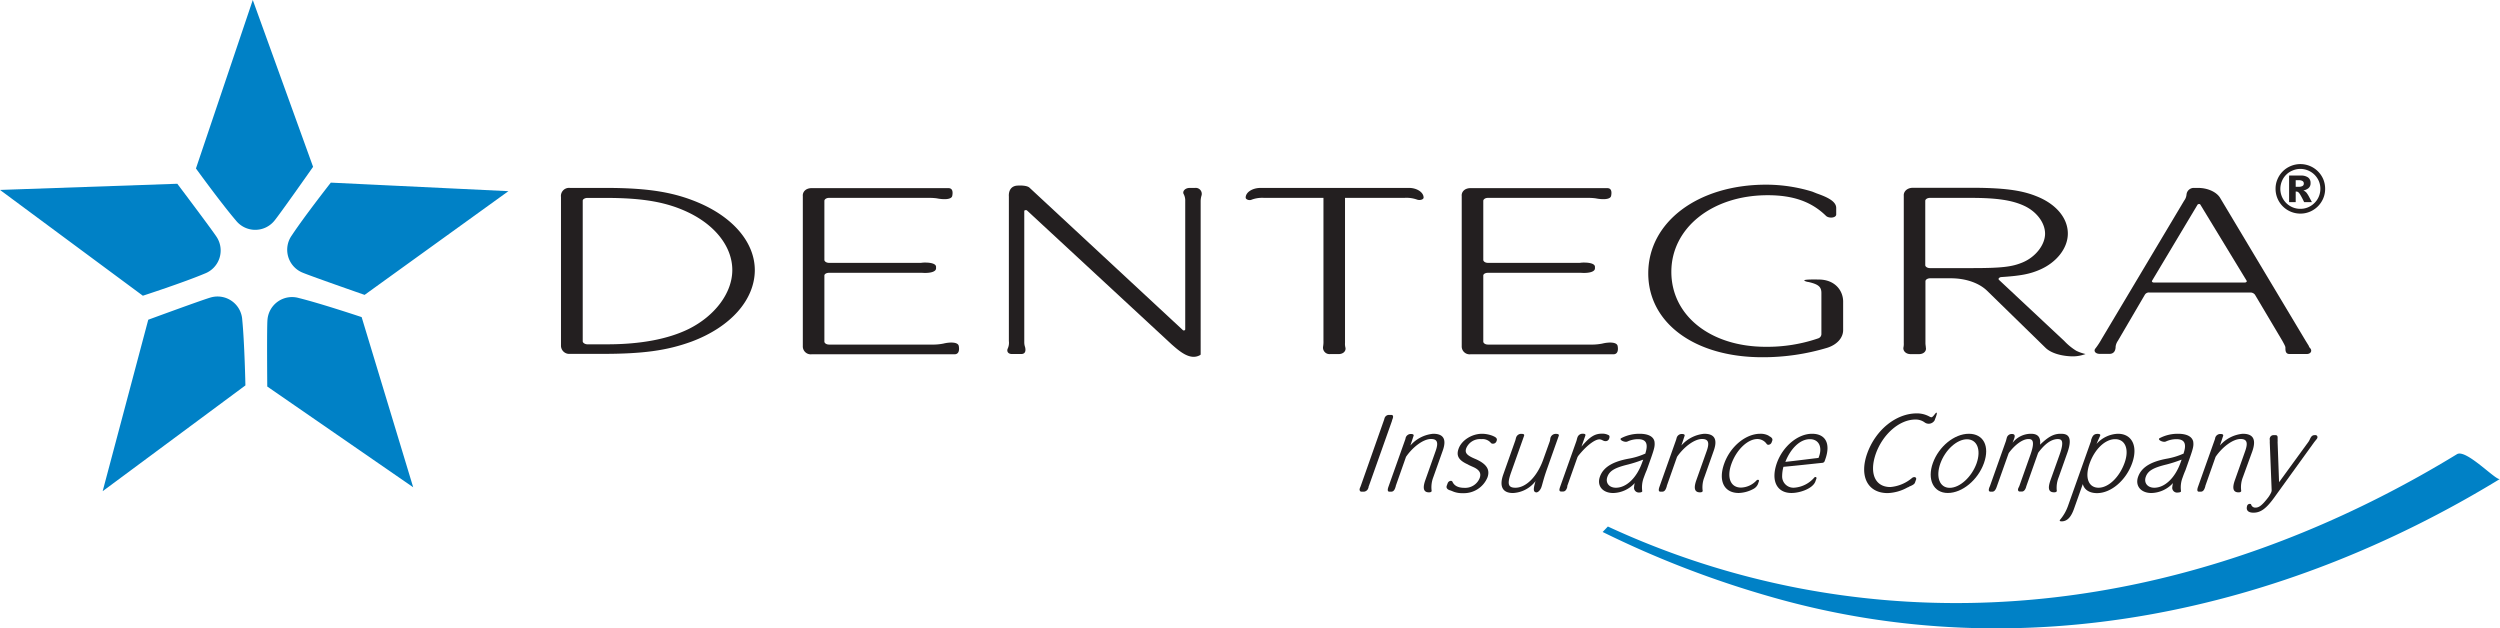 <svg xmlns="http://www.w3.org/2000/svg" viewBox="0 0 685.27 172.24"><title>dentegra-color</title><path d="M56.09,75a6.77,6.77,0,0,0,3.38-9.91C58.5,63.5,48.6,50.37,48.6,50.37L0,52.06l39.16,29S50.28,77.45,56.09,75Z" fill="#0081c6"/><path d="M75.13,60.6c1.24-1.41,10.69-14.87,10.69-14.87L69.29,0,53.71,46.18s6.86,9.47,10.95,14.25A6.76,6.76,0,0,0,75.13,60.6Z" fill="#0081c6"/><path d="M80,64.5a6.78,6.78,0,0,0,2.7,10.13c1.71.79,17.24,6.2,17.24,6.2L139.36,52.4,90.68,50.06S83.46,59.26,80,64.5Z" fill="#0081c6"/><path d="M81.94,81.7a6.75,6.75,0,0,0-8.62,5.93c-.2,1.88-.06,18.32-.06,18.32l40,27.62L99.13,86.92S88,83.2,81.94,81.7Z" fill="#0081c6"/><path d="M57.9,81.5c-1.83.46-17.26,6.14-17.26,6.14l-12.5,47,39.13-29s-.24-11.7-.87-18A6.78,6.78,0,0,0,57.9,81.5Z" fill="#0081c6"/><path d="M673.49,124.49c-54.54,33.3-117.34,48.89-180.67,36.68a225.85,225.85,0,0,1-52.09-16.85l-1.43,1.5A273.44,273.44,0,0,0,486,163.76c68.39,19.46,139.39,4.09,199.25-32.47C684.28,131.9,676,123,673.49,124.49Z" fill="#0081c6"/><path d="M192.19,55.87c-7.07-3.14-14.25-4.36-26.18-4.36H156.2A2.22,2.22,0,0,0,153.77,54V94.65A2.26,2.26,0,0,0,156.2,97H165c11.19,0,17.73-.89,24.49-3.34,10.76-4,17.41-11.47,17.41-19.67C206.86,66.73,201.38,60,192.19,55.87Zm-3.48,34.34c-5.6,2.73-13.09,4.17-22.27,4.17H161c-.63,0-1.27-.41-1.27-.82V55c0-.41.64-.75,1.27-.75h5c10.34,0,16.89,1.16,22.91,4.09,7.39,3.62,11.82,9.49,11.82,15.7S196,86.6,188.71,90.21Z" fill="#231f20"/><path d="M258.59,94.18a14.71,14.71,0,0,1-3.28.27H227.24c-.74,0-1.27-.41-1.27-.82V75.53c0-.4.53-.75,1.27-.75h25.54c1.69.14,3.8-.13,3.8-1.23v-.4c0-1-1.9-1.23-3.48-1.17-.21,0-.42.07-.74.07H227.24c-.74,0-1.27-.41-1.27-.81V55.06c0-.41.53-.82,1.27-.82H254.9a14.54,14.54,0,0,1,1.9.13c1.68.34,4,.42,4.22-.68s.1-2.12-1.06-2.12H222.49c-1.69,0-2.54,1.09-2.43,2.19V94.85a2.17,2.17,0,0,0,2.43,2.26h39.16c1.16,0,1.37-1.09,1.16-2.26S260.28,93.76,258.59,94.18Z" fill="#231f20"/><path d="M327.61,51.51h-1.47c-1.37,0-2.1,1-1.68,1.7a3.74,3.74,0,0,1,.42,1.91V90.28c0,.27-.42.41-.64.21l-42-39c-.53-.55-1.9-.69-3.27-.62-2,.07-2.53,1.64-2.43,3V93.49a3.77,3.77,0,0,1-.31,2.05c-.32.68,0,1.5,1.16,1.5h2.53c1.27,0,1.27-1.09,1.06-1.91a4,4,0,0,1-.22-1.3v-36c0-.2.53-.34.75-.14l39.68,36.74c2.11,1.84,5,4.43,7.71,2.93.21-.07.21-.2.21-.34V55.12a5.46,5.46,0,0,1,.21-1.43A1.64,1.64,0,0,0,327.61,51.51Z" fill="#231f20"/><path d="M368.68,94V54.24h16.26a8.63,8.63,0,0,1,3.48.47c.74.28,1.8,0,1.8-.55,0-1.43-1.8-2.65-4-2.65H345.57c-2.33,0-4.12,1.22-4.12,2.65,0,.55,1.06.89,1.69.55a8.36,8.36,0,0,1,3.37-.47h16.26V93.36a7.9,7.9,0,0,1-.11,1.7,1.78,1.78,0,0,0,1.91,2h2.32c1.37,0,2.11-.89,1.9-1.78A4.32,4.32,0,0,1,368.68,94Z" fill="#231f20"/><path d="M403.09,97.11h39.16c1.16,0,1.38-1.09,1.16-2.26s-2.53-1.09-4.21-.67a14.77,14.77,0,0,1-3.28.27H407.85c-.75,0-1.27-.41-1.27-.82V75.53c0-.4.52-.75,1.27-.75h25.53c1.69.14,3.81-.13,3.81-1.23v-.4c0-1-1.9-1.23-3.49-1.17-.21,0-.42.07-.73.07H407.85c-.75,0-1.27-.41-1.27-.81V55.06c0-.41.52-.82,1.27-.82H435.5a14.29,14.29,0,0,1,1.9.13c1.69.34,4,.42,4.22-.68s.11-2.12-1.06-2.12H403.09c-1.69,0-2.54,1.09-2.42,2.19V94.85A2.16,2.16,0,0,0,403.09,97.11Z" fill="#231f20"/><path d="M498.94,76.63c-3.16-.07-5.49,0-3.8.55a3.6,3.6,0,0,0,.64.13c2.63.62,3.48,1.29,3.48,3V91.65a1.27,1.27,0,0,1-.85,1.09A43,43,0,0,1,484,95.06c-15.1,0-25.87-8.53-25.87-20.55s11.2-21,26.4-21c7,0,12,1.78,15.93,5.6.75.82,2.86.68,2.86-.34V57c0-1.92-2.75-3.07-5.39-4l-1.16-.47a43.14,43.14,0,0,0-12.67-1.91c-18.68,0-32.3,10.24-32.3,24.3,0,13.65,12.78,23,31.25,23a61.08,61.08,0,0,0,17.84-2.6c2.74-.88,4.33-2.79,4.33-4.84V82.56C505.17,79.77,503.16,76.83,498.94,76.63Z" fill="#231f20"/><path d="M567.45,97.66a10,10,0,0,0,4.22-.62,11.6,11.6,0,0,1-2.55-.89,16.08,16.08,0,0,1-3.26-2.66L547.92,76.7c-.32-.35.21-.76.74-.76,5.17-.34,7.7-.81,10.44-2,4.65-2,7.71-5.94,7.71-9.91,0-4.3-3.28-8.19-8.76-10.3-4.12-1.64-9.08-2.26-17.94-2.26H524.38c-1.7,0-2.64,1.1-2.54,2.19V94a4.77,4.77,0,0,1-.1,1.29c-.11.89.64,1.78,2,1.78H526c1.36,0,2.1-.89,1.89-1.78,0-.33-.11-.75-.11-1.29V77.1c0-.47.64-.82,1.27-.82h5.7c4.11,0,7.81,1.31,10,3.49l15.94,15.56C562.17,96.77,564.8,97.51,567.45,97.66Zm-27-24.17H529c-.63,0-1.27-.34-1.27-.83V55.06c0-.48.64-.82,1.27-.82h11.19c7.07,0,11.29.61,14.67,2.18s5.71,4.64,5.71,7.64-2.54,6.35-6.13,7.86C551.5,73.15,548.76,73.49,540.42,73.49Z" fill="#231f20"/><path d="M575.58,97h2.63c1.37,0,1.7-1.09,1.7-2a3.5,3.5,0,0,1,.62-1.58l7.39-12.63a1.3,1.3,0,0,1,1.27-.61h27.65a1.55,1.55,0,0,1,1.27.61l7.5,12.63c.74,1.36.84,1.58.84,1.91,0,.76,0,1.71,1.16,1.71h4.65c1.16,0,1.58-.89,1-1.57a1.54,1.54,0,0,1-.42-.69L632,93.42,608.51,54.17c-1-1.57-3.38-2.66-6-2.66h-1.06a2,2,0,0,0-2.11,1.84,3.18,3.18,0,0,1-.64,1.64L576.1,92.88a20.53,20.53,0,0,1-1.69,2.59C573.78,96.15,574.31,97,575.58,97ZM589.93,76.9l12.45-20.82c.21-.21.64-.21.75,0L615.79,76.9c.21.28-.1.55-.53.55h-24.8C590,77.45,589.72,77.18,589.93,76.9Z" fill="#231f20"/><path d="M381.69,114.92l.06-.19c.18-.51.18-1-.41-1h-.72a1.29,1.29,0,0,0-1.09.85l-.06.19a3.63,3.63,0,0,1-.18.57L373,133.19a5.29,5.29,0,0,1-.22.53s0,.1-.05.13c-.15.44,0,.92.46.92h.72a1.37,1.37,0,0,0,1.15-1l.08-.22c0-.09,0-.21.08-.34l6.35-17.89C381.56,115.17,381.65,115,381.69,114.92Z" fill="#231f20"/><path d="M392.85,118.9a9.45,9.45,0,0,0-6.25,3.21l.87-2.64c.13-.35-.21-.51-.7-.51a1.47,1.47,0,0,0-1.5,1.17c0,.15-.07.32-.13.47l-4.57,12.87c-.18.51-.36,1.3.26,1.3h.53c.72,0,1-.73,1.16-1.27l.06-.15c0-.07,0-.1,0-.13l2.82-8c1.88-2.74,4.77-4.89,6.84-4.89,1.77,0,2.11,1,1.25,3.38l-2.79,7.88c-.65,1.83-.74,3.37,1,3.37.27,0,.62-.06.71-.31a.32.32,0,0,0,0-.22,7.62,7.62,0,0,1,.47-3.62l2.52-7.1C396.73,120.16,395.43,118.9,392.85,118.9Z" fill="#231f20"/><path d="M409.06,119.43a8.31,8.31,0,0,0-2.79-.53c-2.85,0-5.64,1.79-6.46,4.1-.69,1.93,0,3.15,2.5,4.29.09,0,.13.09.22.13h0c.61.31,1.21.54,1.74.81,1.39.76,1.75,1.61,1.32,2.82a4.27,4.27,0,0,1-4.18,2.67c-1.71,0-2.79-.57-3.28-1.67a.47.47,0,0,0-.4-.25,1,1,0,0,0-.92.67l-.24.66c-.27.75.38,1.16,1.07,1.32l.86.35a6.69,6.69,0,0,0,2.49.38,7,7,0,0,0,6.74-4.32c.77-2.18-.3-3.7-3.19-5-2.45-1-3.1-1.7-2.63-3a4.08,4.08,0,0,1,4.13-2.49,3,3,0,0,1,2.6,1,.64.64,0,0,0,.54.25,1,1,0,0,0,1-.63l.1-.28C410.48,120,409.66,119.69,409.06,119.43Z" fill="#231f20"/><path d="M426.56,118.93a1.5,1.5,0,0,0-1.54,1c-.1.28-.09.63-.2,1l-1.79,5c-1.64,4.64-4.69,7.76-7.64,7.76-2,0-2.31-1-1.21-4.13l3.58-10.09c.14-.42-.18-.54-.63-.54a1.45,1.45,0,0,0-1.55,1c-.1.29-.14.6-.26.92l-3.26,9.21c-1.13,3.18-.27,5.08,2.65,5.08a8.27,8.27,0,0,0,6.19-3.26c-.32,1.11-.75,2.59-.19,2.94h0a.74.74,0,0,0,.4.15c.59,0,1.16-.75,1.4-1.44.3-.86.59-2.31,1.53-4.95l3.24-9.15C427.4,119.05,427,118.93,426.56,118.93Z" fill="#231f20"/><path d="M440.06,120.92a1,1,0,0,0,1-.64c.16-.44.2-.85-.13-1l0,0a3.58,3.58,0,0,0-1.82-.41c-1.94,0-3.31.81-5.62,3.56l1.06-3c.15-.42-.17-.54-.66-.54a1.47,1.47,0,0,0-1.52,1.07c-.11.28-.15.6-.26.92l-4.48,12.61c-.17.51-.41,1.24.32,1.24h.49c.72,0,1-.7,1.16-1.24l0-.15c0-.06,0-.1,0-.13l2.79-7.88.18-.32c2.18-2.75,4.53-4.58,5.85-4.58C439.17,120.47,439.44,120.92,440.06,120.92Z" fill="#231f20"/><path d="M449.42,118.9a10.68,10.68,0,0,0-5,1.19.5.5,0,0,0-.21.19c-.12.35.76.82,1.45.82a1.11,1.11,0,0,0,.46-.09,7,7,0,0,1,2.87-.63c2.24,0,2.88,1.23,2,3.94,0,0,0,.07-.06.07l-.08,0a18.68,18.68,0,0,1-4.5,1.35h0c-3.82.72-6.8,2.08-7.8,4.93-.89,2.49.73,4.47,3.65,4.47a8.25,8.25,0,0,0,5.91-2.74,4.11,4.11,0,0,0-.18,1v0a1.31,1.31,0,0,0,1.39,1.6c.43,0,.77-.12.83-.31,0,0,0-.06,0-.1a7.52,7.52,0,0,1,.44-3.72c.12-.31.35-1,.79-2l1.13-3.18c1-2.84,1.14-3.5,1-4.64C453.24,119.65,451.78,118.9,449.42,118.9Zm.69,7.92c-1.48,4.16-4.3,6.87-7.18,6.87-1.87,0-2.93-1.35-2.33-3s2.06-2.49,5.68-3.37a34.15,34.15,0,0,0,3.87-1.24l.27-.08Z" fill="#231f20"/><path d="M467.14,118.9a9.47,9.47,0,0,0-6.26,3.21l.88-2.64c.12-.35-.22-.51-.71-.51a1.45,1.45,0,0,0-1.49,1.17c-.06.15-.08.32-.14.47l-4.56,12.87c-.18.51-.37,1.3.26,1.3h.52c.72,0,1-.73,1.17-1.27l.06-.15c0-.07,0-.1,0-.13l2.82-8c1.89-2.74,4.78-4.89,6.85-4.89,1.76,0,2.11,1,1.25,3.38l-2.8,7.88c-.65,1.83-.74,3.37,1,3.37.27,0,.62-.06.71-.31a.24.24,0,0,0,0-.22,7.52,7.52,0,0,1,.48-3.62l2.51-7.1C471,120.16,469.72,118.9,467.14,118.9Z" fill="#231f20"/><path d="M484.92,119.53l-.16-.13a4.6,4.6,0,0,0-2.27-.5c-4,0-8.23,3.52-9.89,8.23s0,8,4,8a9,9,0,0,0,4-1.1,2.71,2.71,0,0,0,1.28-1.38l.24-.7a.29.29,0,0,0-.26-.44.57.57,0,0,0-.4.19,6,6,0,0,1-4.23,1.95c-2.88,0-4-2.74-2.61-6.56s4.42-6.75,7.11-6.75a3.12,3.12,0,0,1,2.51,1.32.56.56,0,0,0,.47.26,1,1,0,0,0,.91-.66l.14-.38C486.05,120.19,485.47,119.82,484.92,119.53Z" fill="#231f20"/><path d="M496.7,118.9c-3.9,0-8,3.44-9.64,8-1.73,4.89,0,8.23,4,8.23,2.38,0,5.87-1.23,6.56-3.18l.27-.76a.3.3,0,0,0-.27-.44.5.5,0,0,0-.37.22v0a8,8,0,0,1-5.45,2.71,3.09,3.09,0,0,1-3.3-3.16,10.43,10.43,0,0,1,.35-2.56c3.42-.31,7.34-.75,10.74-1.1a.71.71,0,0,0,.54-.41l.17-.48C501.88,121.64,500.43,118.9,496.7,118.9Zm1.91,6.24-.14.38c-3,.35-6.06.76-9.09,1.08,1.35-3.44,3.88-6.22,6.73-6.22C498.49,120.38,499.58,122.43,498.61,125.14Z" fill="#231f20"/><path d="M530.34,115.05c.11-.28.23-.54.3-.76.25-.69.35-1.17.18-1.17s-.33.23-.7.7l0,0c-.34.41-.56.56-.73.56a1.58,1.58,0,0,1-.43-.15,7.09,7.09,0,0,0-3.54-.92c-5.67,0-11.28,4.48-13.61,11-2.22,6.25.14,10.85,5.61,10.85a12,12,0,0,0,5.43-1.54h0l.31-.12h0l.18-.13h0c.73-.29,1.4-.6,1.57-1.08l.3-.85a.47.47,0,0,0-.48-.66,1,1,0,0,0-.57.19,10.55,10.55,0,0,1-6,2.53c-4.23,0-5.82-3.82-4-9.09C516.07,119,520.67,115,525,115a4.12,4.12,0,0,1,2.62.83,1.88,1.88,0,0,0,2.75-.76Z" fill="#231f20"/><path d="M539.68,118.9c-4,0-8.24,3.5-9.86,8s.13,8.23,4.09,8.23,8.26-3.56,9.91-8.2S543.68,118.9,539.68,118.9ZM541.8,127c-1.33,3.73-4.58,6.72-7.37,6.72s-3.88-3-2.56-6.69,4.51-6.62,7.29-6.62S543.1,123.29,541.8,127Z" fill="#231f20"/><path d="M566.68,124.1c1.84-5.17-.64-5.2-1.89-5.2-2,0-3.52,1-5.6,3,.36-2.83-1.53-3-2.52-3a6.4,6.4,0,0,0-5,2.46c.33-1,1.21-2.4-.2-2.4a1.39,1.39,0,0,0-1.41,1.13c-.1.26-.13.54-.21.77l-4.38,12.36a1.47,1.47,0,0,1-.12.25c-.2.54-.44,1.3.29,1.3h.49c.65,0,1-.79,1.17-1.3l3.23-9.08a1.53,1.53,0,0,1,.19-.35l0,0c1.42-1.89,3.54-3.69,5.27-3.69.74,0,2.08,0,.59,4.23l-3.05,8.61c-.11.29-.24.47-.33.73-.14.41,0,.82.47.82h.52c.62,0,.95-.58,1.13-1.08.07-.18.07-.28.14-.47l3.15-8.9a2,2,0,0,1,.19-.35c1.69-2.17,3.36-3.56,5.27-3.59.73.06,2,0,.5,4.23l-2.5,7c-.66,1.89-.8,3.37,1,3.37.26,0,.61-.06.7-.31a.32.32,0,0,0,0-.22,7.72,7.72,0,0,1,.54-3.63Z" fill="#231f20"/><path d="M580.54,118.9a8.23,8.23,0,0,0-5.86,2.78c.47-1.14.48-1.08,1-2.28.12-.35-.23-.47-.72-.47-1.18,0-1.43.73-1.78,1.7a.73.73,0,0,1,0,.23l-6.36,17.91a12,12,0,0,1-2.08,3.63,1.15,1.15,0,0,0-.14.19c-.08.25.23.32.49.32,1.7,0,2.69-1.43,3.39-3.38l2.43-6.84c.42,1.57,1.84,2.48,3.9,2.48,3.86,0,7.94-3.5,9.62-8.19S584.38,118.9,580.54,118.9Zm1.84,7.92c-1.42,4-4.43,6.87-7.15,6.87s-3.85-2.71-2.45-6.65,4.26-6.66,7-6.66S583.7,123.1,582.38,126.82Z" fill="#231f20"/><path d="M597,118.9a10.71,10.71,0,0,0-5,1.19c-.12.07-.18.13-.2.19-.12.35.76.82,1.44.82a1.08,1.08,0,0,0,.46-.09,7,7,0,0,1,2.88-.63c2.22,0,2.87,1.23,1.94,3.94,0,0,0,.07-.05.07l-.08,0a19.1,19.1,0,0,1-4.51,1.35h0c-3.82.72-6.79,2.08-7.8,4.93-.89,2.49.74,4.47,3.64,4.47a8.29,8.29,0,0,0,5.93-2.74,4.18,4.18,0,0,0-.19,1v0A1.32,1.32,0,0,0,597,135c.43,0,.77-.12.83-.31,0,0,0-.06,0-.1a7.42,7.42,0,0,1,.45-3.72c.11-.31.34-1,.78-2l1.12-3.18c1-2.84,1.15-3.5,1-4.64C600.86,119.65,599.4,118.9,597,118.9Zm.7,7.92c-1.48,4.16-4.31,6.87-7.19,6.87-1.87,0-2.92-1.35-2.33-3s2.06-2.49,5.68-3.37a35.57,35.57,0,0,0,3.88-1.24L598,126Z" fill="#231f20"/><path d="M617.36,123.76c1.27-3.6,0-4.86-2.61-4.86a9.42,9.42,0,0,0-6.24,3.21l.87-2.64c.13-.35-.21-.51-.7-.51a1.45,1.45,0,0,0-1.5,1.17c0,.15-.08.32-.13.47l-4.57,12.87c-.18.51-.36,1.3.26,1.3h.53c.72,0,1-.73,1.16-1.27l.06-.15c0-.07,0-.1,0-.13l2.82-8c1.88-2.74,4.77-4.89,6.84-4.89,1.76,0,2.1,1,1.25,3.38l-2.79,7.88c-.66,1.83-.74,3.37,1,3.37.27,0,.62-.06.71-.31a.32.32,0,0,0,0-.22,7.5,7.5,0,0,1,.47-3.62Z" fill="#231f20"/><path d="M634.59,119.27h-.13c-1.08,0-1.18,1.14-1.69,1.83l-8.06,11.08-.4-11a4.88,4.88,0,0,0,0-.76v0c0-.53.12-1.14-.57-1.14h-.62a1,1,0,0,0-.91.7c-.16.44,0,.29-.05,1.26l.52,13.13a1.78,1.78,0,0,1-.11.56,7.6,7.6,0,0,1-.87,1.46v0c-1.55,2-2.42,2.75-3.44,2.75a1.16,1.16,0,0,1-1.2-.83l0,0c-.05-.13-.16-.19-.36-.19a.77.77,0,0,0-.7.41c-.44,1.23.12,2,1.7,2,2,0,3.55-1.17,5.77-4.26,1.29-1.8,9.59-13.28,10.88-15.08h0l.73-.91a1,1,0,0,0,.11-.23A.56.56,0,0,0,634.59,119.27Z" fill="#231f20"/><path d="M632.28,52.89a2.2,2.2,0,0,0-.92-.68,3.2,3.2,0,0,0,1.37-.6,1.67,1.67,0,0,0,.61-1.42,1.78,1.78,0,0,0-.71-1.57,3.29,3.29,0,0,0-1.92-.5h-3.25V55.4h1.81V52.5a1.56,1.56,0,0,1,.64.12,2.85,2.85,0,0,1,.67.86q.43.71,1,1.92h2.13l-.67-1.25A8.8,8.8,0,0,0,632.28,52.89Zm-2.23-1.69h-.78V49.39h.85a1.91,1.91,0,0,1,1,.22.74.74,0,0,1,.37.68.73.73,0,0,1-.37.7A2.13,2.13,0,0,1,630.05,51.2Z" fill="#231f20"/><path d="M636.81,49.09a6.82,6.82,0,0,0-8.87-3.59,6.76,6.76,0,0,0-3.66,3.62,6.47,6.47,0,0,0-.53,2.63,6.78,6.78,0,0,0,6.8,6.8,6.6,6.6,0,0,0,3.39-.91,6.76,6.76,0,0,0,2.49-2.49,6.61,6.61,0,0,0,.91-3.4A6.83,6.83,0,0,0,636.81,49.09ZM635.3,54.5a5.53,5.53,0,0,1-2,2,5.25,5.25,0,0,1-2.75.74,5.35,5.35,0,0,1-2.76-.73,5.47,5.47,0,0,1-2.29-6.88,5.28,5.28,0,0,1,1.17-1.74,5.18,5.18,0,0,1,1.77-1.16,5.31,5.31,0,0,1,2.11-.43,5.55,5.55,0,0,1,3.88,1.6,5.71,5.71,0,0,1,1.18,1.73,5.4,5.4,0,0,1,.42,2.13A5.46,5.46,0,0,1,635.3,54.5Z" fill="#231f20"/></svg>